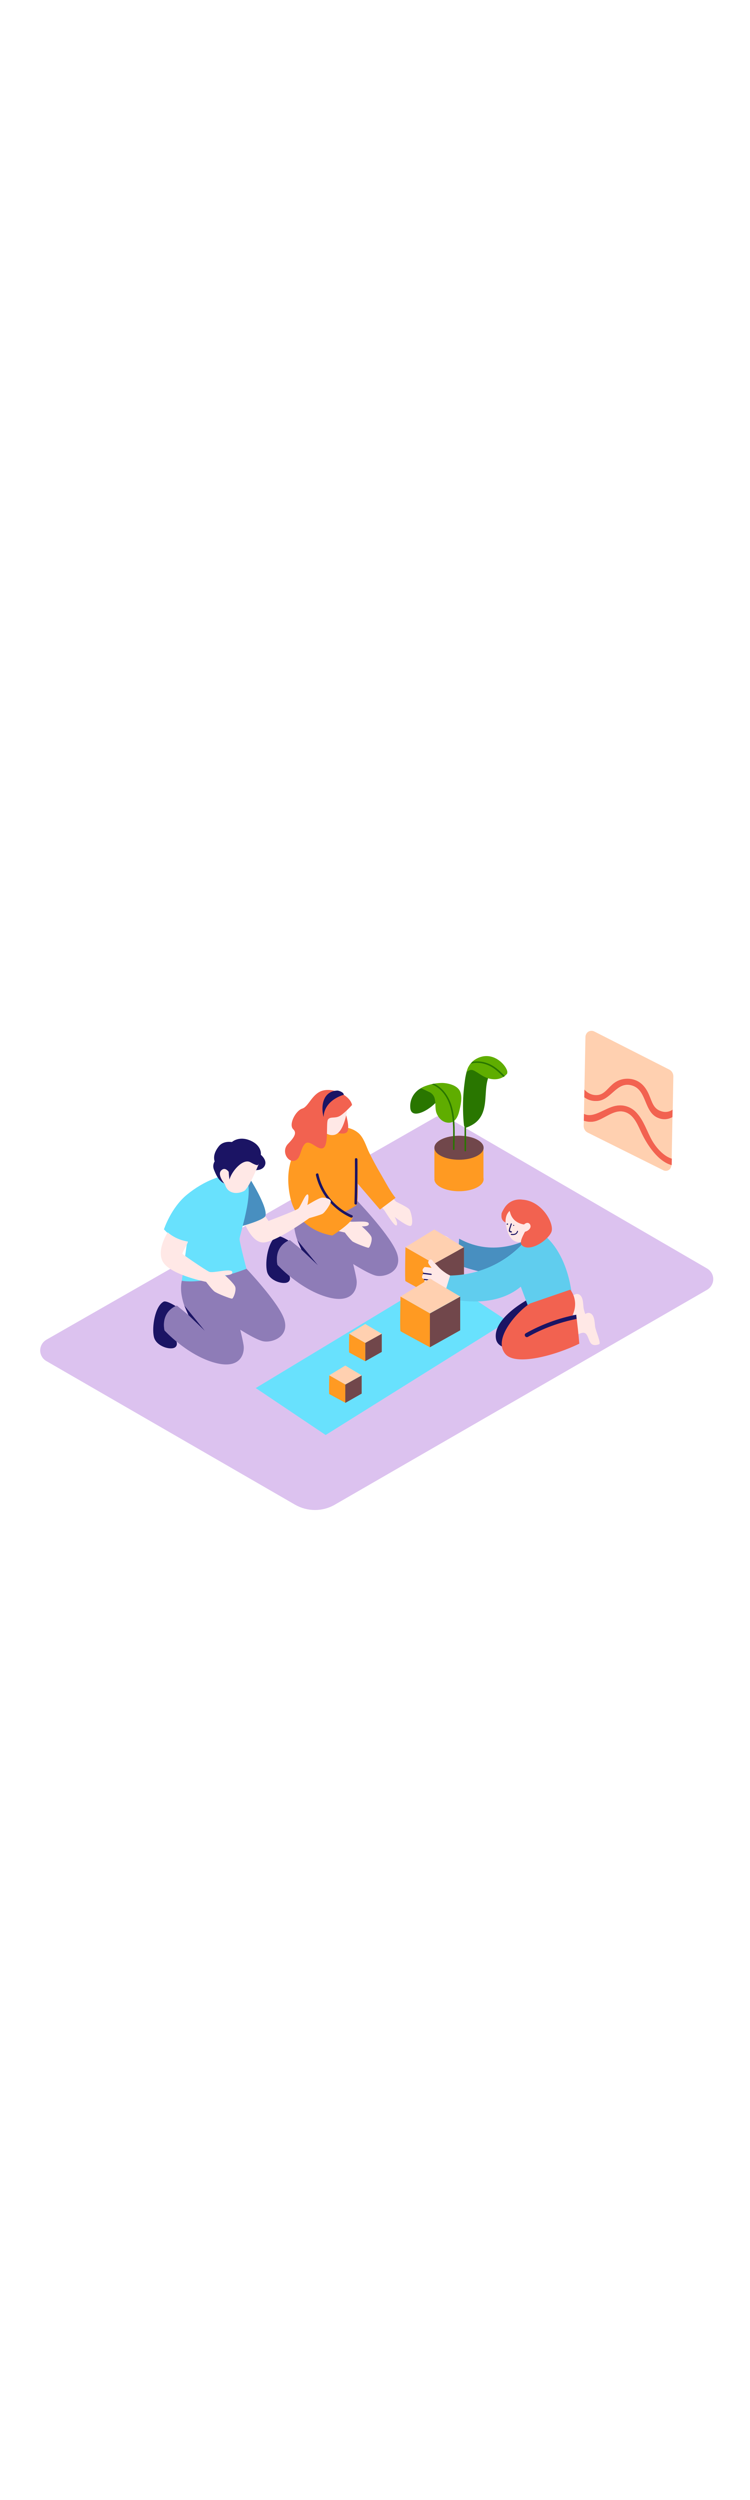 <svg version="1.1" id="Layer_1" xmlns="http://www.w3.org/2000/svg" xmlns:xlink="http://www.w3.org/1999/xlink" x="0px" y="0px" viewBox="0 0 500 500" style="width: 150px;" xml:space="preserve" data-imageid="family-1-12" imageName="Family 1" class="illustrations_image">
<style type="text/css">
	.st0_family-1-12{fill:#DCC2EF;}
	.st1_family-1-12{opacity:0.32;fill:url(#SVGID_1_);enable-background:new    ;}
	.st2_family-1-12{opacity:0.32;fill:url(#SVGID_00000111883202805944732390000015477909047940804025_);enable-background:new    ;}
	.st3_family-1-12{opacity:0.32;fill:url(#SVGID_00000113355252988108898550000001610219880431833256_);enable-background:new    ;}
	.st4_family-1-12{fill:#68E1FD;}
	.st5_family-1-12{fill:#FFE8E6;}
	.st6_family-1-12{opacity:0.4;fill:#1B1464;enable-background:new    ;}
	.st7_family-1-12{fill:#1B1464;}
	.st8_family-1-12{fill:#FF9A22;}
	.st9_family-1-12{fill:#FFD0B0;}
	.st10_family-1-12{opacity:0.62;fill:#1B1464;enable-background:new    ;}
	.st11_family-1-12{opacity:0.1;fill:#1B1464;enable-background:new    ;}
	.st12_family-1-12{fill:#F26250;}
	.st13_family-1-12{fill:none;}
	.st14_family-1-12{fill:#297600;}
	.st15_family-1-12{fill:#5FAD00;}
</style>
<path id="Base_family-1-12" class="st0_family-1-12" d="M471.4,262.3L298.2,161.6c-2.5-1.5-5.7-1.5-8.2,0L30.9,309.8c-3.9,2.3-5.3,7.3-3,11.2&#10;&#9;c0.7,1.3,1.8,2.3,3,3l165.7,95.7c8.3,4.8,18.5,4.8,26.7,0l248.1-143.2c3.9-2.3,5.3-7.3,3-11.2C473.7,264.1,472.7,263.1,471.4,262.3z&#10;&#9;"/>
<g id="Shadow_family-1-12">
	
		<linearGradient id="SVGID_1_-family-1-12" gradientUnits="userSpaceOnUse" x1="310.161" y1="150.159" x2="377.171" y2="214.239" gradientTransform="matrix(1 0 0 -1 0 502)">
		<stop offset="0" style="stop-color:#FFFFFF;stop-opacity:0"/>
		<stop offset="1" style="stop-color:#1B1464"/>
	</linearGradient>
	<path class="st1_family-1-12" d="M300.6,368.5l99.3-56.9l-33.7-21.5l-93.9,52.5C280.4,348.2,292.6,362.6,300.6,368.5z"/>
	
		<linearGradient id="SVGID_00000092417551346703793420000004234565137761166520_-family-1-12" gradientUnits="userSpaceOnUse" x1="87.243" y1="161.065" x2="198.263" y2="217.405" gradientTransform="matrix(1 0 0 -1 0 502)">
		<stop offset="0" style="stop-color:#FFFFFF;stop-opacity:0"/>
		<stop offset="1" style="stop-color:#1B1464"/>
	</linearGradient>
	<path style="opacity:0.32;fill:url(#SVGID_00000092417551346703793420000004234565137761166520_);enable-background:new    ;" d="&#10;&#9;&#9;M97.4,362.4l165.7-98.8l-33.7-21.4l-164.8,92C72.8,339.8,89.3,356.6,97.4,362.4z"/>
	
		<linearGradient id="SVGID_00000086691033625482983620000002557199271093886125_-family-1-12" gradientUnits="userSpaceOnUse" x1="274.864" y1="281.529" x2="294.984" y2="294.949" gradientTransform="matrix(1 0 0 -1 0 502)">
		<stop offset="0" style="stop-color:#FFFFFF;stop-opacity:0"/>
		<stop offset="1" style="stop-color:#1B1464"/>
	</linearGradient>
	<path style="opacity:0.32;fill:url(#SVGID_00000086691033625482983620000002557199271093886125_);enable-background:new    ;" d="&#10;&#9;&#9;M279.6,230.9l39.8-23.7l-22-14L260,214C266.3,220,273,225.3,279.6,230.9z"/>
</g>
<polygon id="Base_2_family-1-12" class="st4_family-1-12 targetColor" points="170.5,342 217.1,373.3 338.5,297.4 293.5,267.7 " style="fill: rgb(104, 225, 253);"/>
<g id="Daughter_family-1-12">
	<path class="st5_family-1-12" d="M373.6,296.2c0,0,6.6-5.7,9.3-2.9s1.5,9.4,8.6,7c1.6-0.5-2.2-9-2.5-12s-0.2-8.3-3.9-9s-11.2,9.1-18,9.5"/>
	<path class="st5_family-1-12" d="M381.5,308.9c0,0,6.6-5.8,9.2-3s1.6,9.4,8.7,6.9c1.6-0.6-2.4-9-2.7-12s-0.4-8.3-4-8.9s-11,9.3-17.9,9.8"/>
	<path class="st4_family-1-12 targetColor" d="M352,242.6c0,0-22,13.1-45.9-0.2l-1.1,17.4c0,0,26.2,10.4,44.6,6.1" style="fill: rgb(104, 225, 253);"/>
	<path class="st6_family-1-12" d="M352,242.6c0,0-22,13.1-45.9-0.2l-1.1,17.4c0,0,26.2,10.4,44.6,6.1"/>
	<path class="st5_family-1-12" d="M305.9,246.1c0,0-2.9-1.3-3.1-1.5c-1.2-0.8-2.3-1.7-3.5-2.5c-1-0.9-2.2-1.5-3.5-1.9c-1-0.1-1.9,0.6-2,1.6&#10;&#9;&#9;c0,0.2,0,0.5,0,0.7c0.2,1.3,2.5,2.8,3.3,3.7c0.1,0.1,0.7-1.6,0.8-1.6c-0.2,0.5-0.5,1.1-0.8,1.6c0,0.2-0.1,0.4-0.2,0.6&#10;&#9;&#9;c-1,2-2.5,3.7-3.6,5.6c-0.1,0.3-0.3,0.6-0.5,0.9c-0.1,0.2-0.2,0.4-0.3,0.6c1.4,0.2,2.7,0.4,4.1,0.5c2.9,0.6,5.8,0.9,8.8,0.8&#10;&#9;&#9;C305.6,252.1,305.7,249.2,305.9,246.1z"/>
	<path class="st7_family-1-12" d="M300.2,251.5c-2.7-1.1-2.6-4-2.2-6.4c0.1-0.5-0.6-0.7-0.7-0.2c-0.5,3-0.4,6,2.7,7.4&#10;&#9;&#9;C300.4,252.4,300.6,251.7,300.2,251.5z"/>
	<path class="st8_family-1-12" d="M289.5,281.2v-22.1l19.8-11V270L289.5,281.2z"/>
	<path class="st8_family-1-12" d="M289.5,259.1l-19.2-11c0,0-0.5,22.2,0,22.6s19.2,10.5,19.2,10.5V259.1z"/>
	<polygon class="st9_family-1-12" points="270.3,248.1 289.5,236.3 309.2,248.1 289.5,259.1 &#9;"/>
	<path class="st10_family-1-12" d="M289.5,281.2v-22.1l19.8-11V270L289.5,281.2z"/>
	<path class="st7_family-1-12" d="M358.1,279.9c-2.4,0.6-29.6,14.2-27.5,29c1.5,11.2,24.5,5.5,24.5,5.5l21.9-19.2"/>
	<path class="st5_family-1-12" d="M312,274.9h-0.1c0.4-0.8,0.1-1.7-0.7-2.1c0,0-0.1,0-0.1-0.1c0.3-0.9-0.1-1.9-1-2.2c-0.1,0-0.2-0.1-0.3-0.1&#10;&#9;&#9;c-2-0.4-4-0.9-5.9-1.5c-1.2-0.5-2.5-1.1-3.6-1.8c-1.2-0.6-2.5-1.3-3.6-2.1c-1.6-1.1-3.1-2.3-4.4-3.7c-0.6-0.6-1.2-1.3-1.8-1.9&#10;&#9;&#9;c-0.7-0.6-1.3-1.2-1.8-1.9c-0.9-1.4-2.1-1.8-3-0.2c-0.9,1.6,1,3,2,4.6c-1.5-0.3-3.1-0.5-4.6-0.6c0,0-0.1,0.1-0.1,0.1&#10;&#9;&#9;c-1.5,1.3-1.7,2.4-0.7,3.4c0.2,0.3,0.1,0.7-0.1,1c-0.7,0.9-1.6,3.1,0.2,3.4c0.4,0.1,0.7,0.6,0.6,1c-0.2,1.7,0.4,3.4,1.8,4.5&#10;&#9;&#9;c2.4,1.1,4.9,0.9,7.6,1.3c2.8,0.5,5.5,1.3,8.2,2.2c2.7,0.7,5.5,1.5,8.1,2.4c1,0.3,2-0.3,2.3-1.2c0.1-0.4,0.1-0.8,0-1.2l0.6,0.1&#10;&#9;&#9;C313,278.6,313.8,275.5,312,274.9z"/>
	<path class="st7_family-1-12" d="M281.9,265.7c-0.1,0.1-0.1,0.1-0.1,0.2l5.6,0.7c0.2,0,0.4-0.2,0.4-0.4c0-0.2-0.1-0.3-0.3-0.4l-5.4-0.7&#10;&#9;&#9;C282.1,265.4,282,265.5,281.9,265.7z"/>
	<path class="st7_family-1-12" d="M282.7,270c1.7,0.2,3.4,0.3,5,0.5c0.5,0,0.6-0.7,0.1-0.8c-1.8-0.1-3.6-0.3-5.4-0.5&#10;&#9;&#9;C282.6,269.4,282.7,269.7,282.7,270z"/>
	<path class="st7_family-1-12" d="M283.6,273.6l4.7,0.2c0.5,0,0.6-0.7,0.1-0.8l-5.3-0.2C283.2,273.1,283.4,273.4,283.6,273.6z"/>
	<path class="st4_family-1-12 targetColor" d="M351.2,242.4c0,0-17,23.9-51.1,24.6l-4.4,14.3c0,0,31.1,10.1,51.5-6.9l5.8,15.6c0,0,15,1.4,28.6-5&#10;&#9;&#9;c0,0-0.5-38.1-27.8-50.8" style="fill: rgb(104, 225, 253);"/>
	<path class="st11_family-1-12" d="M351.2,242.4c0,0-19.2,24.6-51.1,24.6l-4.4,14.3c0,0,31.1,10.1,51.5-6.9l5.8,15.6c0,0,15,1.4,28.6-5&#10;&#9;&#9;c0,0-0.5-38.1-27.8-50.8"/>
	<path class="st5_family-1-12" d="M336.9,225.3c0,0-0.9,17.1,7.5,19.2c9.6,2.4,16-10.9,11.7-18.3S339.2,219.5,336.9,225.3z"/>
	<path class="st12_family-1-12" d="M342.4,218c-3.4,1.1-6.2,3.5-7.7,6.8c-0.1,0.2-0.2,0.5-0.3,0.7c-0.1,0.7-0.1,1.4-0.1,2.1c0,1.7,1,3.3,2.7,4&#10;&#9;&#9;c0-2.8,0.4-5.4,2.8-7.8c0,0-1,1.9,8.2,6c0,0,6.3,8.4,4.6,12.7c0.2-0.4,1.3-1,1.7-1.3c1.4-1.2,2.7-2.5,3.8-3.9&#10;&#9;&#9;C365.9,227,353.3,214.5,342.4,218z"/>
	<path class="st12_family-1-12" d="M339.9,223.7c0,0,0.3,7.8,9.6,9.3c5.7,0.9-6.3,11.2-0.7,14.5s16.2-4,18.7-9.3s-5.9-21-19.3-21.8&#10;&#9;&#9;c0,0-9.7-1.9-13.6,9"/>
	<path class="st7_family-1-12" d="M342.5,233.2c-0.2,0-0.4,0.1-0.4,0.3c0,0.2,0.1,0.4,0.3,0.4l0,0c0.2,0,0.4-0.1,0.4-0.3&#10;&#9;&#9;C342.8,233.4,342.7,233.2,342.5,233.2z"/>
	<path class="st7_family-1-12" d="M338.2,232.3l-0.2,0.1c-0.5,0.1-0.2,0.9,0.3,0.7l0.2-0.1C339,232.9,338.7,232.2,338.2,232.3z"/>
	<path class="st5_family-1-12" d="M353.4,233c-1.6-2.8-5.3,0.2-5.2,2.5c0,0.4,0.3,0.7,0.7,0.6c0.1,0,0.1,0,0.1,0c0,0.1,0,0.2,0.1,0.3&#10;&#9;&#9;c-0.2,0-0.4,0-0.5,0c-1-0.2-1.2,1.3-0.2,1.5C350.7,238.3,354.9,235.8,353.4,233z"/>
	<path class="st7_family-1-12" d="M340.9,237.5c-1.5-0.1-0.7-1.7-0.5-2.4s0.5-1.6,0.8-2.4c0.2-0.5-0.6-0.7-0.7-0.2c-0.3,0.8-0.5,1.6-0.8,2.4&#10;&#9;&#9;c-0.3,0.7-0.4,1.4-0.5,2.1c0,1,0.9,1.3,1.7,1.3C341.4,238.3,341.4,237.5,340.9,237.5z"/>
	<path class="st7_family-1-12" d="M344.7,237.4c-0.2,0.7-0.6,1.3-1.2,1.6c-0.8,0.3-1.6,0.4-2.5,0.2c-0.5-0.1-0.7,0.7-0.2,0.7&#10;&#9;&#9;c0.9,0.2,1.9,0.1,2.8-0.2c0.8-0.4,1.4-1.1,1.7-2C345.5,237.3,344.9,236.9,344.7,237.4z"/>
	<path class="st12_family-1-12" d="M384.2,293.7l-3.2,0.7c0.6-0.1,1.3-2.5,1.5-3c1.8-5.1,0.9-10.7-2.3-15l-26.5,9.1&#10;&#9;&#9;c-5.5,2.6-26.2,22.6-16.8,33.8c6.8,8.1,33,1.1,49.3-6.9C385.7,306.3,385,300,384.2,293.7z"/>
	<path class="st7_family-1-12" d="M384.2,293.1c-11.8,2.3-23.2,6.5-33.7,12.4c-1.5,0.9-0.2,3.2,1.4,2.4c10.1-5.7,21.1-9.7,32.5-12&#10;&#9;&#9;C384.3,294.9,384.2,294,384.2,293.1z"/>
</g>
<g id="Mother_family-1-12">
	<path class="st7_family-1-12" d="M193.2,244.2c0,0-6.7-4.4-8.7-3.4c-5.8,3-8,17.1-6.5,23.5s11.3,9.1,14.2,6.9c3.6-2.8-2.6-9.4-2.6-9.4"/>
	<path class="st0_family-1-12" d="M227.3,230.1c0.9,1.2,10.2,35.2,10.5,40.7s-3,15.7-20.8,10.2s-32-21.1-32-21.1s-3.2-11.8,8.2-16.6l7.7,6.3&#10;&#9;&#9;c0,0-6.8-12.1-4.4-22.9c0,0,30.2-2.4,41.3-9.9c0,0,23.8,24.7,27.1,36.1c3.3,11.5-8.4,15.4-14.1,14.2s-19.6-10.5-19.6-10.5"/>
	<path class="st6_family-1-12" d="M227.3,230.1c0.9,1.2,10.2,35.2,10.5,40.7s-3,15.7-20.8,10.2s-32-21.1-32-21.1s-3.2-11.8,8.2-16.6l7.7,6.3&#10;&#9;&#9;c0,0-6.8-12.1-4.4-22.9c0,0,30.2-2.4,41.3-9.9c0,0,23.8,24.7,27.1,36.1c3.3,11.5-8.4,15.4-14.1,14.2s-19.6-10.5-19.6-10.5"/>
	<polygon class="st7_family-1-12" points="201,249.8 211.9,260.1 198.2,243.4 &#9;"/>
	<g id="Character_Female_1_family-1-12">
		<path class="st5_family-1-12" d="M218.7,213.8c0.9,0.1,5.4,10,5.9,10.7s5.1,5.3,7.4,6.3s13-0.9,13.8,1.4s-4.6,2-4.6,2s5.6,4.9,6.4,7.1&#10;&#9;&#9;&#9;s-1.1,7.1-1.9,7.2s-9.2-3.1-10.9-4.4c-1.8-1.8-3.4-3.7-4.9-5.8c0,0-18.9-3.6-25.1-10.7s1.8-19.4,1.8-19.4&#10;&#9;&#9;&#9;C210,211.2,214.2,213.1,218.7,213.8z"/>
		<path class="st5_family-1-12" d="M239.2,206.7c0,0,15.9,15.1,17.1,16.9s6.9,11.2,8.1,9.9s-1.3-5.6-1.3-5.6s9.4,7.4,11,5.8s0.1-8.6-1-10.5&#10;&#9;&#9;&#9;s-8.4-4.9-9.2-5.6s-17.9-21.3-17.9-21.3"/>
		<path class="st8_family-1-12" d="M210.1,171.1c6.4-2.6,13.3-3.6,20.1-2.8c3.3,0.3,6.5,1.7,9,3.9c3.2,3,4.6,7.6,6.3,11.5&#10;&#9;&#9;&#9;c2.7,5.7,5.7,11.2,8.9,16.6c3,5.1,5.6,10.4,9.3,14.9l-10.4,7.8l-15.7-18.3l-23.4,12.1l20.8,10.6c1.8,3.2-13.4,12.9-13.4,12.9&#10;&#9;&#9;&#9;s-23.4-2.4-28.2-25.9C186.6,181.2,210,171.1,210.1,171.1z"/>
		<line class="st13_family-1-12" x1="288.7" y1="217" x2="286.7" y2="214.8"/>
		<path class="st8_family-1-12" d="M238.3,196.2c0,0,0.8,21.2-0.5,23.5s-23.6,12.1-23.6,12.1l-14-17.4L238.3,196.2z"/>
		<path class="st12_family-1-12" d="M230.5,159.2c0,0,2.9,9,1,11.9s-9.9-0.2-9.9-0.2"/>
		<path class="st5_family-1-12" d="M231.7,154.9c0,0-1.9,17.4-9.2,18.4s-10.1-8.3-10.1-8.3s0-11.9,2.6-14.1S228.5,149.5,231.7,154.9z"/>
		<path class="st12_family-1-12" d="M234.7,153.3c0,0-5.6,6.2-8.7,7.6s-6.1,0-7.4,2.2s0.6,16.6-3,18.8s-9-6.1-12.3-2.7s-2.6,10.3-7.1,11.3&#10;&#9;&#9;&#9;s-8.9-6.5-4.1-11.4s5.6-7.5,3.4-9.6c-3.3-3.1,1.6-12.5,6-13.8s6.7-10.7,14.5-12.2S233.7,147.7,234.7,153.3z"/>
		<path class="st7_family-1-12" d="M236.6,189.5c0.1,9.8,0,19.6-0.3,29.4c0,1.1,1.7,1.1,1.7,0c0.3-9.8,0.4-19.6,0.3-29.4c-0.1-0.5-0.5-0.8-1-0.8&#10;&#9;&#9;&#9;C236.9,188.8,236.6,189.1,236.6,189.5z"/>
		<path class="st7_family-1-12" d="M234.7,226.8c-11.4-5-19.7-15.1-22.4-27.3c-0.2-1.1-1.9-0.6-1.7,0.5c2.9,12.6,11.5,23,23.2,28.3&#10;&#9;&#9;&#9;C234.9,228.8,235.8,227.3,234.7,226.8z"/>
		<path class="st7_family-1-12" d="M229.2,146.5c0,0-12.9,3.2-13.5,14.8c0,0-2.1-7.1,0.8-12.6s8.8-5,8.8-5S229.1,144.5,229.2,146.5z"/>
	</g>
</g>
<g id="Plant_family-1-12">
	<polyline class="st8_family-1-12" points="289.6,181.8 289.6,202 322.3,202 322.3,181.8 &#9;"/>
	<ellipse class="st8_family-1-12" cx="306" cy="181.8" rx="16.4" ry="8"/>
	<ellipse class="st10_family-1-12" cx="306" cy="181.8" rx="16.4" ry="8"/>
	<ellipse class="st8_family-1-12" cx="306" cy="202.8" rx="16.4" ry="8"/>
	<path class="st14_family-1-12" d="M324.3,134.8c-3.5-1.4-8.2-6.1-12.4-6c-1.6,3.9-2,8.4-2.5,12.4c-0.8,6.9-0.9,13.8-0.5,20.7&#10;&#9;&#9;c0.1,1.5,0.2,3.1,0.4,4.6c0,0.5,0.2,0.9,0.4,1.3v16c0.1,0.3,0.3,0.5,0.6,0.4c0.2,0,0.4-0.2,0.4-0.4v-15.4c1.6-0.5,3.2-1.3,4.7-2.2&#10;&#9;&#9;c3.1-1.9,5.4-4.8,6.6-8.3c2.6-7.4,1-15.6,3.5-22.8C325,135.1,324.6,134.9,324.3,134.8z"/>
	<path class="st15_family-1-12" d="M317.2,122.7c-2,1.2-3.6,2.8-4.7,4.8c-0.3,0.4-0.5,0.9-0.7,1.4c0,0.1-0.1,0.2-0.1,0.3l0,0&#10;&#9;&#9;c-0.3,0.8-0.6,1.7-0.8,2.5c0.4-0.7,1-1.1,1.7-1.4c0.9-0.4,1.8-0.5,2.7-0.2c0.9,0.3,1.7,0.8,2.5,1.3c1.2,0.7,2.3,1.5,3.5,2.2&#10;&#9;&#9;c5.4,3.4,12.6,3.8,16.8-1.2c0-0.2,0.1-0.4,0.1-0.6C338.9,128.5,329.2,115.8,317.2,122.7z"/>
	<path class="st14_family-1-12" d="M335.7,134.6c0.2-0.2,0.4-0.3,0.7-0.4c0-0.1,0-0.3-0.1-0.4c-3.3-3.4-6.8-6.7-11.3-8.3&#10;&#9;&#9;c-3.2-1.2-6.7-1.6-10.1-1c-0.4,0.4-0.7,0.9-1,1.3c3.6-1.2,8.3-0.5,11.6,1c4,1.7,7.1,4.7,10.1,7.8&#10;&#9;&#9;C335.6,134.6,335.6,134.6,335.7,134.6z"/>
	<path class="st14_family-1-12" d="M280.8,142c-4.8,2.5-7.7,7.6-7.3,13c0.4,9.6,16.3,0.2,20.5-7.9s4.9,3.5,4.9,3.5"/>
	<path class="st15_family-1-12" d="M295.1,138.6c-3,0-6,0.4-8.8,1.2c-1.9,0.5-3.8,1.2-5.5,2.1c1,0.7,2.1,1.2,3.2,1.7c2,0.8,4.1,1.8,5.1,3.7&#10;&#9;&#9;c0.3,0.5,0.5,0.9,0.6,1.4c1,3.2,0.1,7,1.4,10.2s4,6,7.7,6.2c4.5,0.3,6.5-4,7.4-7.8s2.1-8.8,0.7-12.6&#10;&#9;&#9;C305.4,140.4,299.4,138.8,295.1,138.6z"/>
	<path class="st14_family-1-12" d="M301,153.6c-1.9-6.1-5.9-11.9-11.7-14.5h-0.2l-0.3,0.1c-0.4,0.1-0.7,0.2-1.1,0.3c6.8,2.5,11.1,9.2,12.8,16.1&#10;&#9;&#9;c2.2,8.8,1.5,18.2,1.5,27.2c0,0.3,0.2,0.5,0.5,0.5s0.5-0.2,0.5-0.5C303,173.2,303.9,162.9,301,153.6z"/>
</g>
<g id="Wall_Photo_family-1-12">
	<path class="st9_family-1-12" d="M410.7,153.8c5.2-1,10.5,0.8,13.9,4.9c4.7,5.2,6.7,12.2,10.1,18.2c2.8,4.9,7.6,10.4,13.1,12.2l0.5-27.6&#10;&#9;&#9;c-2.8,1.6-6.2,1.9-9.2,0.7c-10-3.7-7.6-18.6-17.6-21.7c-10.7-3.4-14.1,10.7-24.4,10.3c-2.7-0.1-5.4-1-7.6-2.5l-0.2,11&#10;&#9;&#9;C395.7,162.5,403.2,155.1,410.7,153.8z"/>
	<path class="st9_family-1-12" d="M427.7,172c-2.2-4.6-4.5-10.6-9.2-13.2c-7.1-3.8-13.3,2-19.5,4.6c-3.1,1.4-6.6,1.5-9.8,0.4l-0.1,3.4&#10;&#9;&#9;c0,1.9,1,3.7,2.7,4.5l50.4,25.1c1.9,0.9,4.1,0.2,5-1.7c0.2-0.5,0.4-1,0.4-1.6v-0.2C438.9,191,431.6,180.1,427.7,172z"/>
	<path class="st9_family-1-12" d="M397.1,146.7c5.1,0.2,7.4-3.8,10.7-6.7c3.5-3.3,8.4-4.7,13.2-3.9c6,1.1,9.5,5.3,11.9,10.7&#10;&#9;&#9;c2.1,4.9,2.9,9.4,8.5,10.9c2.4,0.7,5.1,0.3,7.1-1.2l0.4-22.3c0-1.9-1-3.6-2.7-4.5l-50-25.4c-2-1-4.4-0.3-5.4,1.7&#10;&#9;&#9;c-0.3,0.6-0.5,1.2-0.5,1.9l-0.7,35.2C391.5,145.2,394.2,146.6,397.1,146.7z"/>
	<path class="st12_family-1-12" d="M421.5,140.4c10,3.1,7.6,18.1,17.6,21.7c3,1.2,6.4,0.9,9.2-0.7l0.1-5c-2.1,1.5-4.7,1.9-7.1,1.2&#10;&#9;&#9;c-5.6-1.5-6.4-6-8.5-10.9c-2.3-5.4-5.8-9.6-11.9-10.7c-4.8-0.8-9.6,0.6-13.1,4c-3.3,2.9-5.6,6.9-10.7,6.7c-2.9-0.1-5.6-1.5-7.5-3.7&#10;&#9;&#9;l-0.1,5.2c2.2,1.6,4.9,2.5,7.6,2.5C407.4,151.1,410.8,137,421.5,140.4z"/>
	<path class="st12_family-1-12" d="M434.7,176.9c-3.4-6-5.4-13-10.1-18.2c-3.4-4-8.7-5.9-13.9-4.9c-7.5,1.3-15,8.7-21.4,5.4l-0.1,4.6&#10;&#9;&#9;c3.2,1.1,6.7,1,9.8-0.4c6.2-2.5,12.4-8.4,19.5-4.6c4.7,2.5,7,8.6,9.2,13.2c3.9,8.2,11.2,19.1,20.1,21.4l0.1-4.3&#10;&#9;&#9;C442.4,187.4,437.5,181.8,434.7,176.9z"/>
</g>
<g id="Boxes_family-1-12">
	<path class="st8_family-1-12" d="M286.6,314.8v-22.5l20.2-11.2v22.4L286.6,314.8z"/>
	<path class="st8_family-1-12" d="M286.6,292.2L267,281c0,0-0.5,22.7,0,23.1s19.6,10.7,19.6,10.7L286.6,292.2z"/>
	<polygon class="st9_family-1-12" points="267,281 286.6,269 306.8,281 286.6,292.2 &#9;"/>
	<path class="st8_family-1-12" d="M230.2,351.9v-12.2l10.9-6.1v12.1L230.2,351.9z"/>
	<path class="st8_family-1-12" d="M230.2,339.6l-10.7-6.1c0,0-0.3,12.3,0,12.5s10.7,5.8,10.7,5.8V339.6z"/>
	<polygon class="st9_family-1-12" points="219.5,333.5 230.2,327 241.1,333.5 230.2,339.6 &#9;"/>
	<path class="st8_family-1-12" d="M243.5,324.1v-12.2l11-6.1v12.1L243.5,324.1z"/>
	<path class="st10_family-1-12" d="M286.6,314.8v-22.5l20.2-11.2v22.4L286.6,314.8z"/>
	<path class="st10_family-1-12" d="M230.2,351.9v-12.2l10.9-6.1v12.1L230.2,351.9z"/>
	<path class="st10_family-1-12" d="M243.5,324.1v-12.2l11-6.1v12.1L243.5,324.1z"/>
	<path class="st8_family-1-12" d="M243.5,311.9l-10.7-6.1c0,0-0.3,12.3,0,12.5s10.7,5.8,10.7,5.8V311.9z"/>
	<polygon class="st9_family-1-12" points="232.9,305.8 243.5,299.3 254.5,305.8 243.5,311.9 &#9;"/>
</g>
<g id="Father_family-1-12">
	<path class="st5_family-1-12" d="M174.6,224.2l4.4,6.4c0,0,18.2-6.9,19.8-8.2s4.4-9.2,6.1-9.5s0,7.1,0,7.1s7.4-4.6,9.5-4.9s5.6,0.7,6.1,2.1&#10;&#9;&#9;s-3.8,7.8-5.6,8.7s-8.7,2.8-8.7,2.8s-20.5,14.9-29.8,16.2S161.4,228,161.4,228L174.6,224.2z"/>
	<path class="st7_family-1-12" d="M117.8,287.8c0,0-6.7-4.4-8.7-3.4c-5.8,3-8,17.1-6.5,23.5s11.3,9.1,14.2,6.9c3.6-2.8-2.6-9.4-2.6-9.4"/>
	<path class="st0_family-1-12" d="M152,273.8c0.9,1.2,10.2,35.2,10.5,40.7s-3,15.7-20.8,10.2s-32-21.1-32-21.1s-3.2-11.8,8.2-16.6l7.7,6.3&#10;&#9;&#9;c0,0-6.8-12.1-4.4-22.9c0,0,30.2-2.4,41.3-9.9c0,0,23.8,24.7,27.1,36.1s-8.4,15.4-14.2,14.2s-19.6-10.5-19.6-10.5"/>
	<path class="st6_family-1-12" d="M152,273.8c0.9,1.2,10.2,35.2,10.5,40.7s-3,15.7-20.8,10.2s-32-21.1-32-21.1s-3.2-11.8,8.2-16.6l7.7,6.3&#10;&#9;&#9;c0,0-6.8-12.1-4.4-22.9c0,0,30.2-2.4,41.3-9.9c0,0,23.8,24.7,27.1,36.1s-8.4,15.4-14.2,14.2s-19.6-10.5-19.6-10.5"/>
	<polygon class="st7_family-1-12" points="125.7,293.4 136.5,303.8 122.9,287 &#9;"/>
	<path class="st4_family-1-12 targetColor" d="M165.9,201.3c0,0,13,20.3,11,26c-1,2.8-16.9,7.1-16.9,7.1l-1.5-16.6" style="fill: rgb(104, 225, 253);"/>
	<path class="st6_family-1-12" d="M165.9,201.3c0,0,13,20.3,11,26c-1,2.8-16.9,7.1-16.9,7.1l-1.5-16.6"/>
	<path class="st4_family-1-12 targetColor" d="M124.5,246.2c0,0-6.4-0.5-15.2-10c0,0,4.6-14.3,15.3-23.1s25.6-15.6,36.7-12.5s-1.8,39.2-1.6,42.2&#10;&#9;&#9;s4.6,19.7,4.6,19.7s-26.6,10.6-43.1,8L124.5,246.2z" style="fill: rgb(104, 225, 253);"/>
	<path class="st5_family-1-12" d="M125.1,244.3c1,0.1-4,7.6-3.4,8.3s15.3,10.8,17.8,11.9s14.4-2.5,15.3,0s-5,2.2-5,2.2s6.1,5.4,7,7.8&#10;&#9;&#9;s-1.2,7.8-2.1,7.9s-10.1-3.4-11.9-4.9s-5.4-6.3-5.4-6.3s-20.7-4-27.6-11.7s2-21.3,2-21.3C115.5,241.4,120.1,243.5,125.1,244.3z"/>
	<path class="st7_family-1-12" d="M171.1,196.7c0,0,4.3,0.1,5.6-3.4s-2.8-6.8-2.8-6.8s1-5.9-6.8-9.4s-12.5,0.9-12.5,0.9s-5.6-1.1-8.7,2.8&#10;&#9;&#9;s-3.7,7.3-2.8,10.1c-1.1,1.7-1.2,3.9-0.4,5.7c1.3,3.3,3.9,9.5,9.5,9.5"/>
	<path class="st5_family-1-12" d="M172.3,193.1c0,0-6.4,15.9-9.7,17.6c-5.4,2.6-11.2,1.2-12.6-4.5c0,0-5.4-6.2-2.6-9.2s5.4,1.3,5.4,1.3&#10;&#9;&#9;s3.2-10.1,11.4-9.9S172.3,193.1,172.3,193.1z"/>
	<path class="st7_family-1-12" d="M172.1,193.1c0,0-0.1,1.3-5.1-1.6s-12.6,6-14,11.5c0,0-1.7-9.1,0.8-13.1s5.1-5.9,10-5.1&#10;&#9;&#9;S173.2,188.5,172.1,193.1z"/>
</g>
</svg>